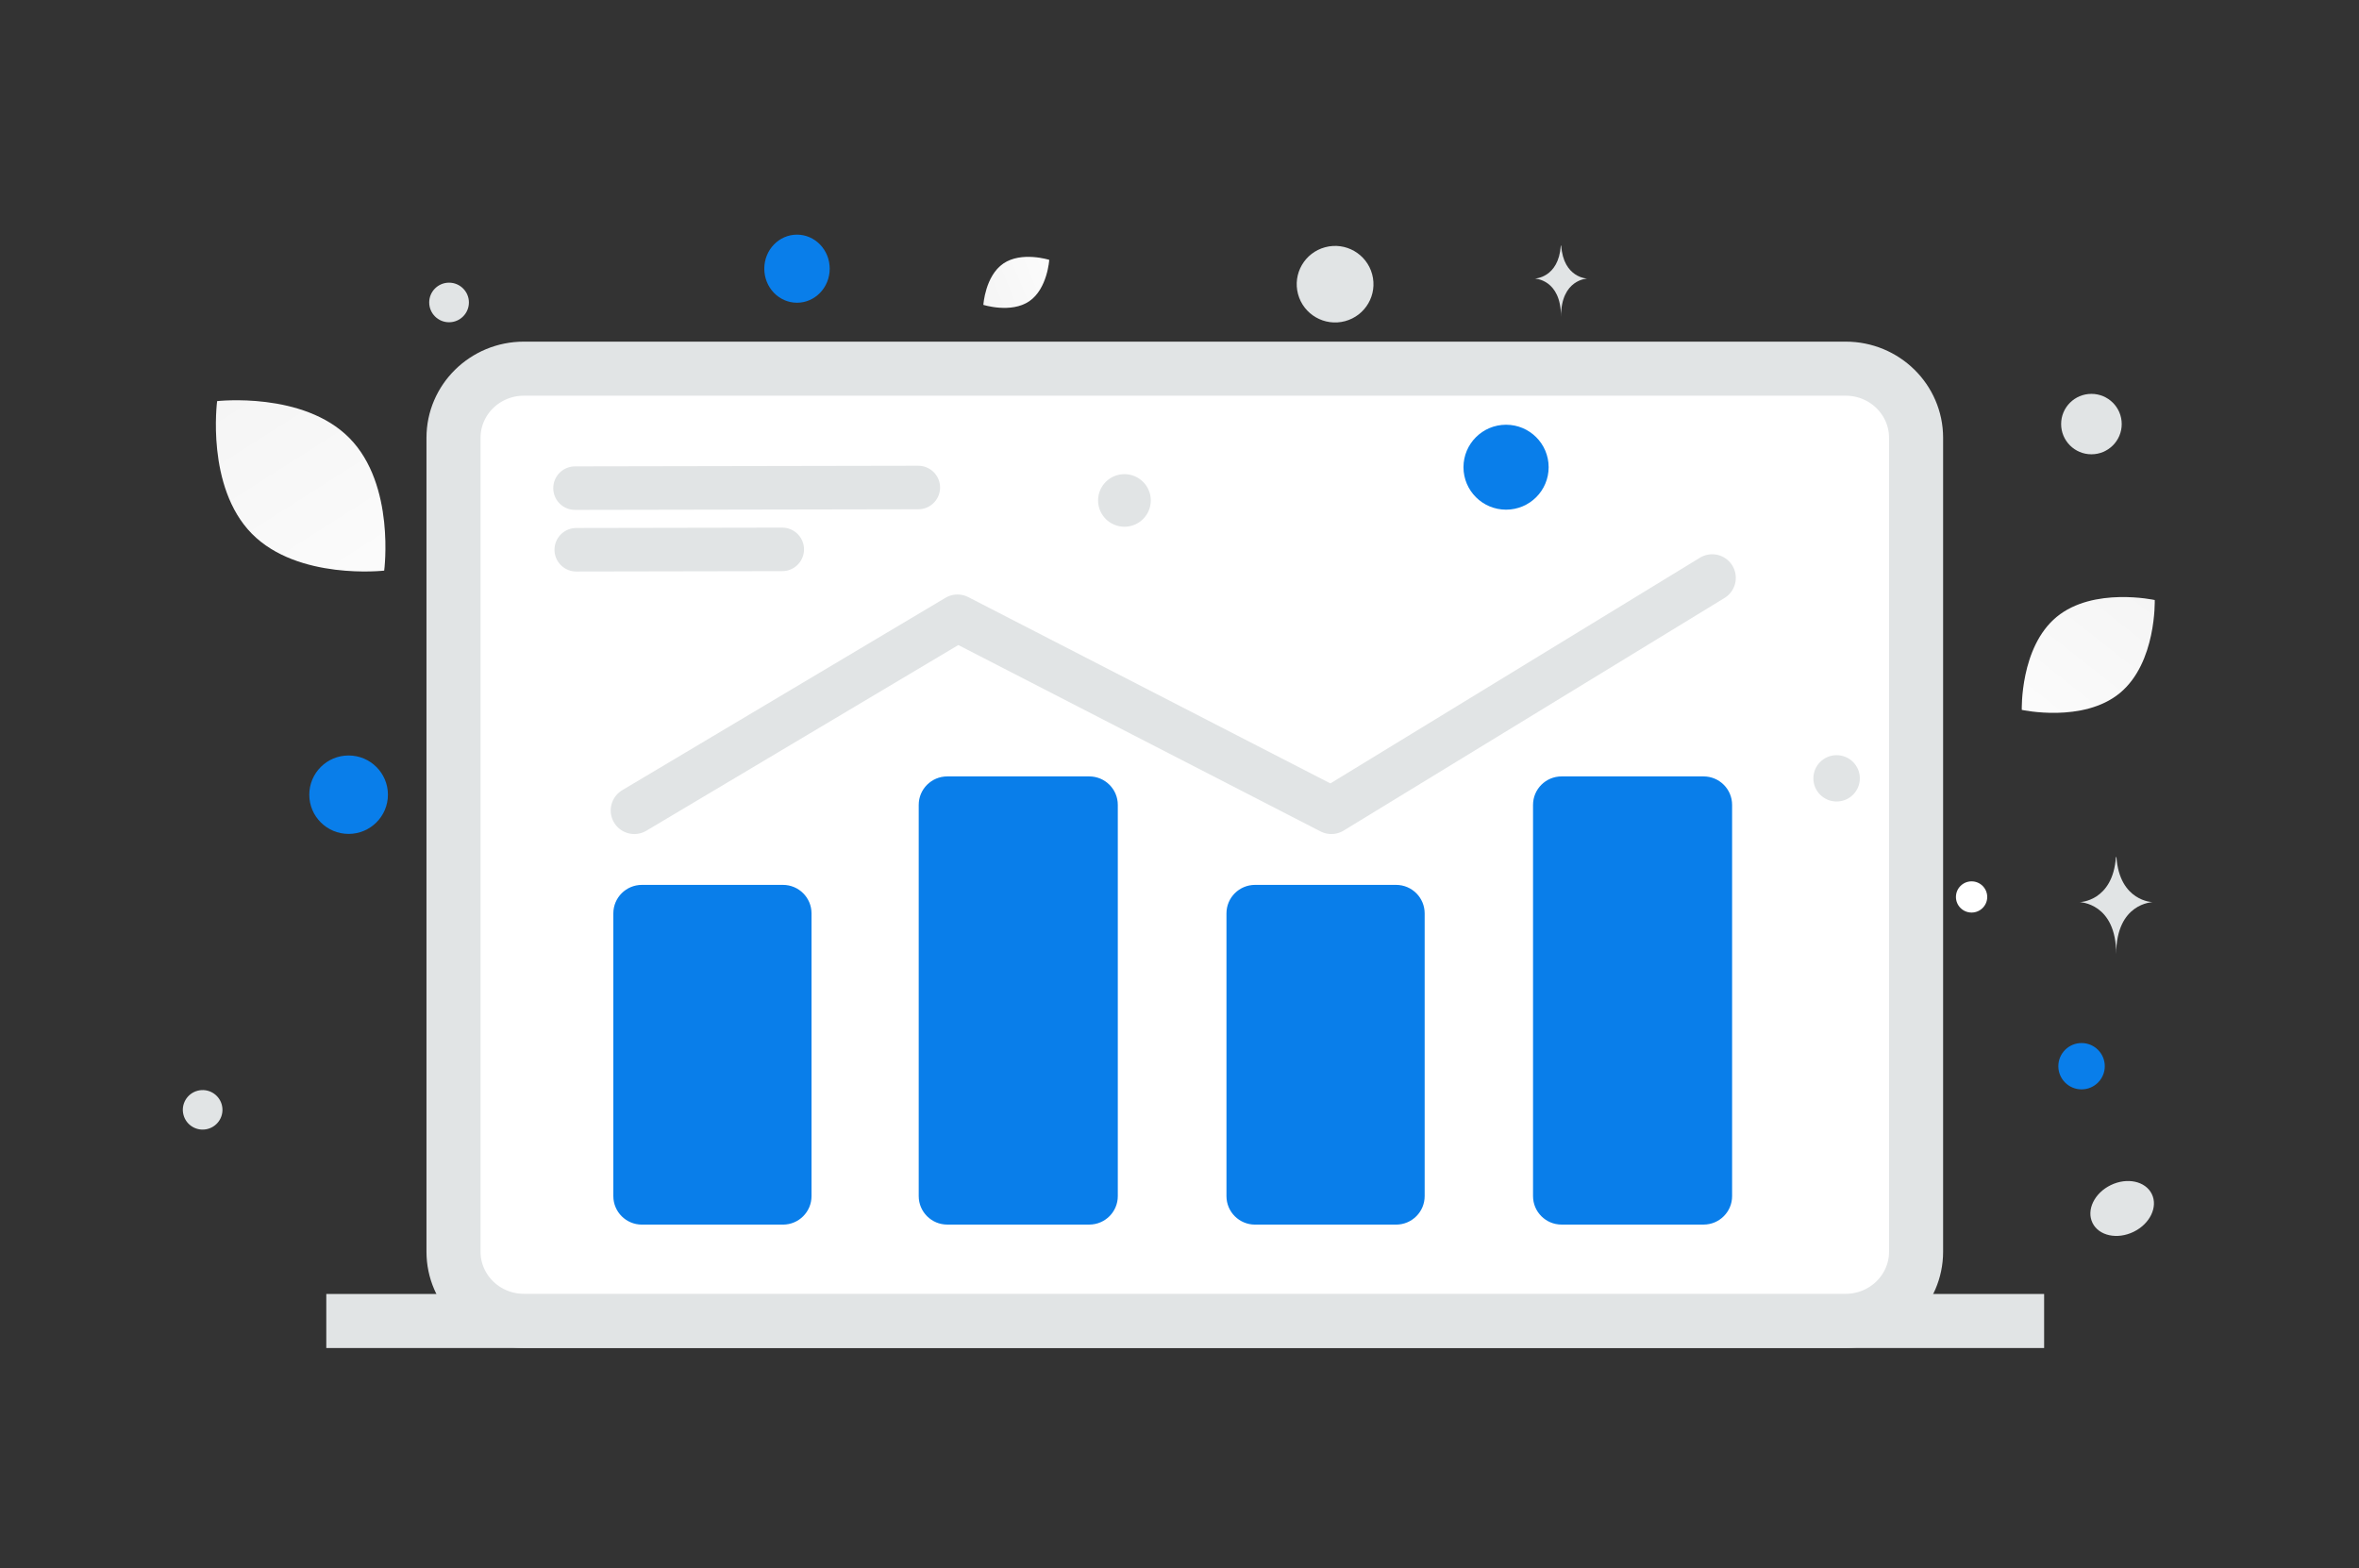 <svg width="200" height="133" viewBox="0 0 200 133" fill="none" xmlns="http://www.w3.org/2000/svg">
<rect x="0" y="0" width="200" height="133" fill="#333333" stroke="none"/>
<path d="M151.665 71.454C151.63 71.555 148.859 81.319 149.812 106.147C149.881 107.965 149.973 109.868 150.085 111.848L149.964 111.855L149.078 111.903L149.076 111.898L149.071 111.9L149.037 111.904C148.923 111.898 148.582 111.888 148.068 111.857C147.946 109.739 147.847 107.619 147.772 105.499C146.87 80.825 149.609 71.3 149.73 70.875L151.665 71.454Z" fill="#E1E4E5"/>
<path d="M27.664 112.015H173.304" stroke="#E1E4E5" stroke-width="4.584"/>
<path d="M156.478 112.002H44.419C41.116 112.002 38.449 109.37 38.449 106.14V37.122C38.449 33.892 41.116 31.261 44.419 31.261H156.478C159.781 31.261 162.448 33.892 162.448 37.122V106.14C162.448 109.37 159.781 112.002 156.478 112.002Z" fill="white" stroke="#E1E4E5" stroke-width="4.584"/>
<path d="M66.32 46.585L48.856 46.617M77.856 41.339L48.75 41.392" stroke="#E1E4E5" stroke-width="3.69" stroke-linecap="round" stroke-linejoin="round"/>
<path d="M66.383 75.035H54.42C53.083 75.035 52 76.116 52 77.449V101.428C52 102.761 53.083 103.842 54.42 103.842H66.383C67.719 103.842 68.802 102.761 68.802 101.428V77.449C68.802 76.116 67.719 75.035 66.383 75.035Z" fill="#097EEA"/>
<path d="M92.35 65.837H80.31C78.974 65.837 77.891 66.918 77.891 68.25V101.426C77.891 102.759 78.974 103.839 80.31 103.839H92.35C93.686 103.839 94.769 102.759 94.769 101.426V68.25C94.769 66.918 93.686 65.837 92.35 65.837Z" fill="#097EEA"/>
<path d="M118.365 75.035H106.402C105.066 75.035 103.982 76.116 103.982 77.449V101.428C103.982 102.761 105.066 103.842 106.402 103.842H118.365C119.701 103.842 120.785 102.761 120.785 101.428V77.449C120.785 76.116 119.701 75.035 118.365 75.035Z" fill="#097EEA"/>
<path d="M144.432 65.837H132.392C131.056 65.837 129.973 66.918 129.973 68.25V101.426C129.973 102.759 131.056 103.839 132.392 103.839H144.432C145.768 103.839 146.851 102.759 146.851 101.426V68.25C146.851 66.918 145.768 65.837 144.432 65.837Z" fill="#097EEA"/>
<path d="M53.777 68.723L81.178 52.411L112.875 68.723L145.164 49" stroke="#E1E4E5" stroke-width="4" stroke-linecap="round" stroke-linejoin="round"/>
<path d="M179.729 58.765C176.617 61.337 171.41 60.195 171.41 60.195C171.41 60.195 171.251 54.882 174.366 52.311C177.478 49.739 182.683 50.879 182.683 50.879C182.683 50.879 182.841 56.192 179.729 58.765Z" fill="url(#paint0_linear_65_5298)"/>
<path d="M87.262 25.544C88.805 24.49 88.957 22.035 88.957 22.035C88.957 22.035 86.609 21.29 85.067 22.345C83.524 23.398 83.371 25.852 83.371 25.852C83.371 25.852 85.72 26.598 87.262 25.544Z" fill="url(#paint1_linear_65_5298)"/>
<path d="M21.351 45.254C25.261 49.224 32.572 48.386 32.572 48.386C32.572 48.386 33.539 41.114 29.626 37.147C25.716 33.178 18.409 34.013 18.409 34.013C18.409 34.013 17.442 41.285 21.351 45.254Z" fill="url(#paint2_linear_65_5298)"/>
<path d="M176.478 88.446C175.391 88.446 174.509 89.325 174.509 90.41C174.509 91.495 175.391 92.374 176.478 92.374C177.566 92.374 178.447 91.495 178.447 90.41C178.447 89.325 177.566 88.446 176.478 88.446Z" fill="#097EEA"/>
<path d="M67.571 19.897C66.039 19.897 64.798 21.189 64.798 22.784C64.798 24.378 66.039 25.67 67.571 25.67C69.102 25.67 70.344 24.378 70.344 22.784C70.344 21.189 69.102 19.897 67.571 19.897Z" fill="#097EEA"/>
<path d="M29.555 70.712C27.714 70.712 26.222 69.223 26.222 67.387C26.222 65.55 27.714 64.062 29.555 64.062C31.396 64.062 32.889 65.55 32.889 67.387C32.889 69.223 31.396 70.712 29.555 70.712Z" fill="#097EEA"/>
<path d="M127.687 43.218C125.693 43.218 124.076 41.606 124.076 39.617C124.076 37.628 125.693 36.016 127.687 36.016C129.681 36.016 131.297 37.628 131.297 39.617C131.297 41.606 129.681 43.218 127.687 43.218Z" fill="#097EEA"/>
<path d="M155.711 67.965C154.623 67.965 153.741 67.085 153.741 66C153.741 64.915 154.623 64.036 155.711 64.036C156.798 64.036 157.68 64.915 157.68 66C157.68 67.085 156.798 67.965 155.711 67.965Z" fill="#E1E4E5"/>
<path d="M167.154 77.381C166.422 77.381 165.828 76.789 165.828 76.058C165.828 75.328 166.422 74.735 167.154 74.735C167.887 74.735 168.48 75.328 168.48 76.058C168.48 76.789 167.887 77.381 167.154 77.381Z" fill="white"/>
<path d="M38.071 27.326C37.142 27.326 36.389 26.574 36.389 25.647C36.389 24.72 37.142 23.969 38.071 23.969C39.001 23.969 39.754 24.72 39.754 25.647C39.754 26.574 39.001 27.326 38.071 27.326Z" fill="#E1E4E5"/>
<path d="M177.314 38.522C175.896 38.522 174.746 37.374 174.746 35.959C174.746 34.544 175.896 33.398 177.314 33.398C178.733 33.398 179.883 34.544 179.883 35.959C179.883 37.374 178.733 38.522 177.314 38.522Z" fill="#E1E4E5"/>
<path d="M18.803 93.676C19.044 94.57 18.512 95.489 17.615 95.728C16.719 95.968 15.798 95.438 15.558 94.543C15.318 93.65 15.85 92.731 16.746 92.491C17.642 92.251 18.563 92.782 18.803 93.676Z" fill="#E1E4E5"/>
<path d="M95.332 44.665C94.097 44.665 93.097 43.667 93.097 42.435C93.097 41.204 94.097 40.206 95.332 40.206C96.566 40.206 97.566 41.204 97.566 42.435C97.566 43.667 96.566 44.665 95.332 44.665Z" fill="#E1E4E5"/>
<path d="M180.889 104.454C179.5 105.13 177.941 104.791 177.406 103.698C176.871 102.604 177.563 101.169 178.952 100.493C180.341 99.817 181.9 100.156 182.435 101.25C182.97 102.344 182.278 103.778 180.889 104.454Z" fill="#E1E4E5"/>
<path d="M116.334 23.259C116.8 24.99 115.77 26.77 114.034 27.233C112.298 27.697 110.514 26.67 110.049 24.939C109.584 23.207 110.614 21.428 112.35 20.964C114.085 20.5 115.869 21.527 116.334 23.259Z" fill="#E1E4E5"/>
<path d="M179.391 72.678H179.436C179.702 76.442 182.508 76.5 182.508 76.5C182.508 76.5 179.414 76.56 179.414 80.91C179.414 76.56 176.319 76.5 176.319 76.5C176.319 76.5 179.125 76.442 179.391 72.678ZM132.328 20.826H132.361C132.553 23.581 134.576 23.623 134.576 23.623C134.576 23.623 132.345 23.667 132.345 26.849C132.345 23.667 130.113 23.623 130.113 23.623C130.113 23.623 132.136 23.581 132.328 20.826Z" fill="#E1E4E5"/>
<defs>
<linearGradient id="paint0_linear_65_5298" x1="167.481" y1="67.387" x2="191.056" y2="37.557" gradientUnits="userSpaceOnUse">
<stop stop-color="white"/>
<stop offset="1" stop-color="#EEEEEE"/>
</linearGradient>
<linearGradient id="paint1_linear_65_5298" x1="92.663" y1="21.206" x2="76.396" y2="27.943" gradientUnits="userSpaceOnUse">
<stop stop-color="white"/>
<stop offset="1" stop-color="#EEEEEE"/>
</linearGradient>
<linearGradient id="paint2_linear_65_5298" x1="36.95" y1="58.812" x2="8.786" y2="14.552" gradientUnits="userSpaceOnUse">
<stop stop-color="white"/>
<stop offset="1" stop-color="#EEEEEE"/>
</linearGradient>
</defs>
</svg>
